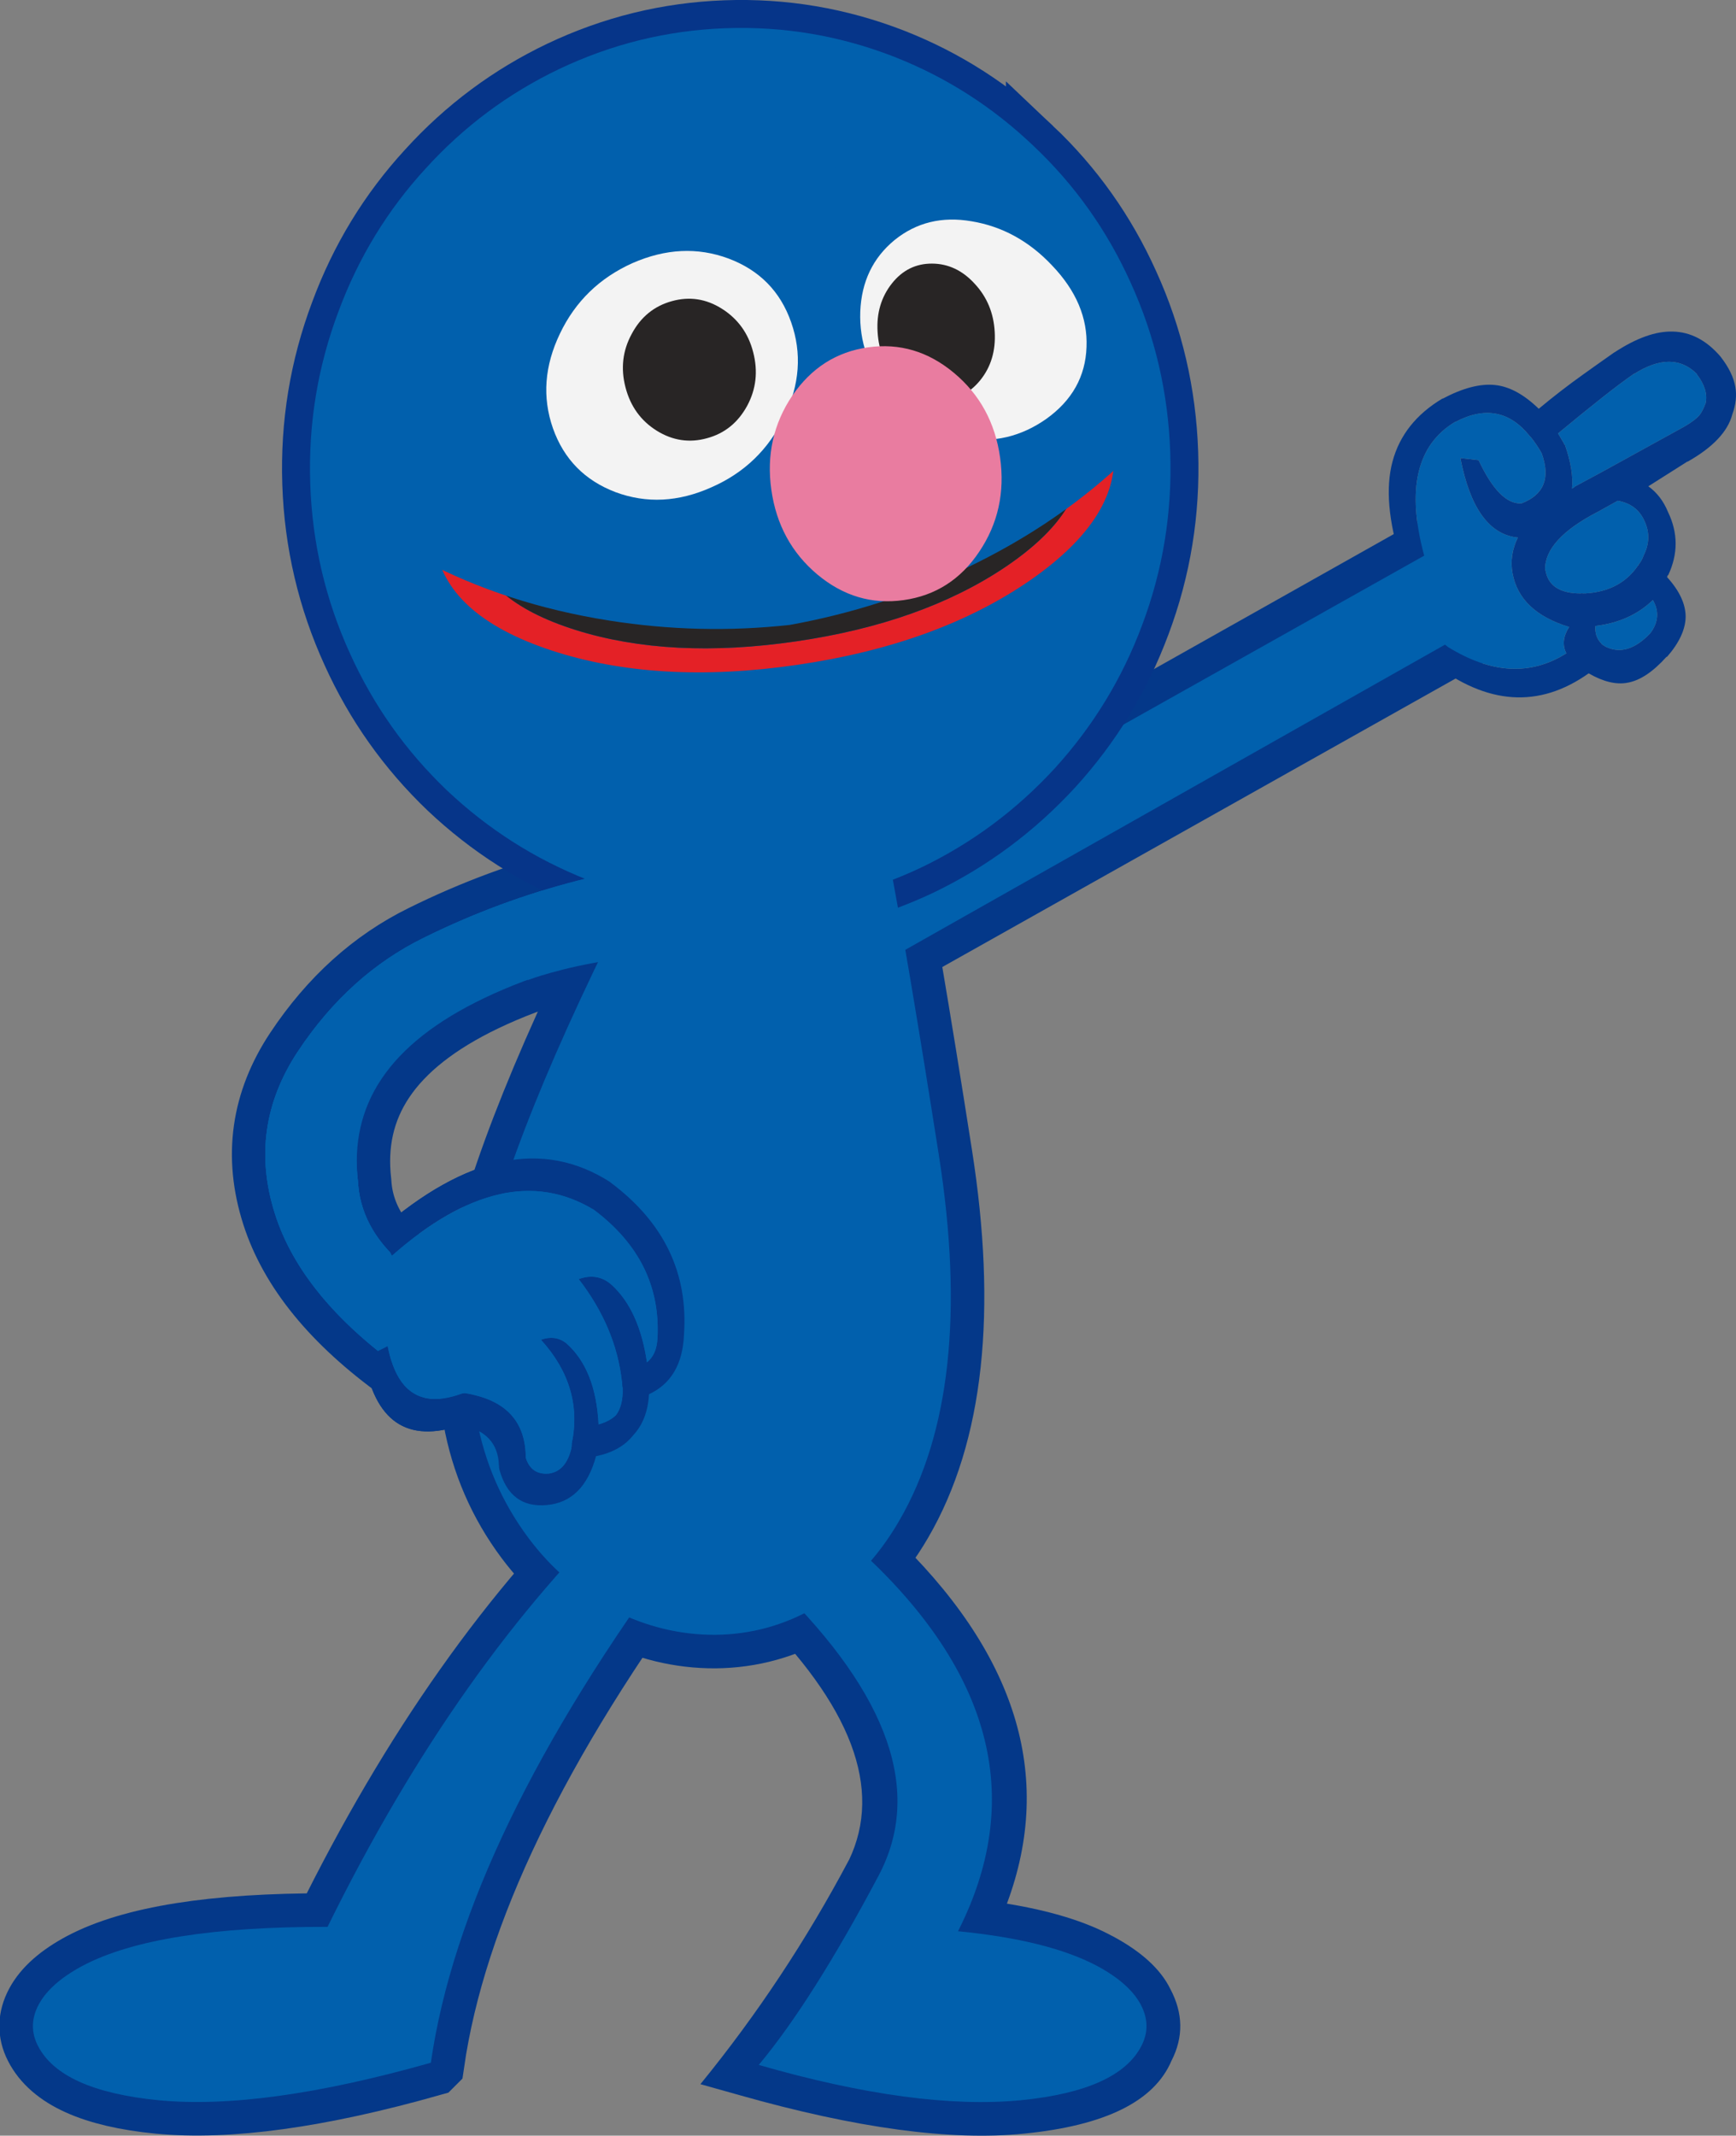 <?xml version="1.0" encoding="UTF-8" standalone="no"?>
<!-- Created with Inkscape (http://www.inkscape.org/) -->

<svg
   xmlns:dc="http://purl.org/dc/elements/1.1/"
   xmlns:cc="http://creativecommons.org/ns#"
   xmlns:rdf="http://www.w3.org/1999/02/22-rdf-syntax-ns#"
   xmlns:svg="http://www.w3.org/2000/svg"
   xmlns="http://www.w3.org/2000/svg"
   xmlns:sodipodi="http://sodipodi.sourceforge.net/DTD/sodipodi-0.dtd"
   xmlns:inkscape="http://www.inkscape.org/namespaces/inkscape"
   width="162.899"
   height="200.337"
   id="svg5696"
   version="1.1"
   inkscape:version="0.48.4 r9939"
   sodipodi:docname="grover2.svg">
  <rect width="100%" height="100%" fill="#808080" stroke="none"/>
  <defs
     id="defs5698">
    <clipPath
       id="SVGID_2_">
      <rect
         height="88.863"
         width="111.498"
         y="518.962"
         x="382.05"
         id="use1087" />
    </clipPath>
    <clipPath
       id="SVGID_4_">
      <rect
         height="41.315"
         width="49.585"
         y="525.194"
         x="389.847"
         id="use1111" />
    </clipPath>
  </defs>
  <sodipodi:namedview
     id="base"
     pagecolor="#ffffff"
     bordercolor="#666666"
     borderopacity="1.0"
     inkscape:pageopacity="0.0"
     inkscape:pageshadow="2"
     inkscape:zoom="0.77472527"
     inkscape:cx="-40.114782"
     inkscape:cy="187.37569"
     inkscape:current-layer="layer1"
     inkscape:document-units="px"
     showgrid="false"
     inkscape:window-width="763"
     inkscape:window-height="591"
     inkscape:window-x="592"
     inkscape:window-y="97"
     inkscape:window-maximized="0"
     fit-margin-top="0"
     fit-margin-left="0"
     fit-margin-right="0"
     fit-margin-bottom="0" />
  <g
     id="layer1"
     inkscape:label="Layer 1"
     inkscape:groupmode="layer"
     transform="translate(-358.058,-72.145)">
    <g
       transform="translate(-93.465,35.924)"
       id="g517">
      <path
         inkscape:connector-curvature="0"
         style="fill:#0160ad"
         d="m 491.952,229.714 c 2.025,-14.032 9.802,-30.143 23.312,-48.363 l -4.75,-4.366 c -10.719,10.17 -20.138,23.49 -28.254,39.984 -10.677,-0.026 -18.33,1.192 -22.971,3.643 -2.025,1.082 -3.407,2.286 -4.132,3.641 -0.7,1.314 -0.726,2.602 -0.082,3.86 1.424,2.806 5.2,4.517 11.333,5.12 6.544,0.628 15.06,-0.549 25.544,-3.519"
         id="path519" />
      <path
         inkscape:connector-curvature="0"
         style="fill:none;stroke:#043889;stroke-width:6.297;stroke-miterlimit:10"
         d="m 491.952,229.714 c -10.484,2.97 -19,4.147 -25.543,3.517 -6.133,-0.603 -9.909,-2.313 -11.333,-5.12 -0.644,-1.258 -0.618,-2.546 0.082,-3.86 0.725,-1.355 2.106,-2.559 4.132,-3.641 4.641,-2.451 12.294,-3.669 22.971,-3.643 8.116,-16.494 17.535,-29.813 28.254,-39.984 l 4.75,4.366 c -13.511,18.222 -21.287,34.334 -23.313,48.365 z"
         id="path521" />
      <path
         inkscape:connector-curvature="0"
         style="fill:#043889"
         d="m 533.838,178.765 -15.181,4.75 3.642,3.709 c 9.129,8.965 12.086,16.795 8.883,23.489 V 210.7 c -3.97,7.487 -8.61,14.496 -13.936,21.025 l 3.656,1.027 c 10.964,3.107 19.861,4.312 26.706,3.614 7.61,-0.754 12.223,-3.026 13.839,-6.832 1.136,-2.203 1.107,-4.462 -0.11,-6.749 l -0.014,-0.026 c -0.916,-1.848 -2.724,-3.492 -5.421,-4.929 h -0.013 c -2.478,-1.354 -5.778,-2.368 -9.882,-3.039 4.489,-12.032 0.86,-23.613 -10.883,-34.741 l -1.286,-1.285 z m -1.739,7.144 c 9.487,9.638 11.647,19.658 6.517,30.047 l -1.848,4.107 4.339,0.452 c 5.132,0.506 9.074,1.464 11.839,2.887 v -0.013 c 1.356,0.726 2.3,1.506 2.834,2.369 0.165,0.314 0.18,0.629 0.056,0.932 -1.218,1.82 -4.161,2.955 -8.828,3.407 h -0.015 c -5.174,0.465 -11.649,-0.232 -19.411,-2.107 2.999,-3.71 6.051,-8.487 9.158,-14.333 4.573,-8.035 2.422,-17.097 -6.461,-27.185 l 1.82,-0.563 z"
         id="path523" />
      <path
         inkscape:connector-curvature="0"
         style="fill:#0160ad"
         d="m 530.278,186.472 1.82,-0.562 c 9.487,9.638 11.647,19.658 6.517,30.047 l -1.848,4.107 4.337,0.451 c 5.134,0.506 9.076,1.464 11.841,2.888 v -0.013 c 1.356,0.726 2.3,1.506 2.834,2.369 0.165,0.314 0.18,0.629 0.056,0.931 -1.218,1.821 -4.161,2.956 -8.828,3.408 h -0.015 c -5.174,0.465 -11.649,-0.232 -19.409,-2.107 2.997,-3.711 6.049,-8.487 9.156,-14.333 4.573,-8.036 2.42,-17.098 -6.461,-27.186"
         id="path525" />
      <polyline
         style="fill:none;stroke:#043889;stroke-width:6.214;stroke-miterlimit:10"
         points="585.975,87.822 531.915,118.243    535.689,125.759 590.227,95.117  "
         id="polyline527" />
      <path
         inkscape:connector-curvature="0"
         style="fill:#0160ad"
         d="m 505.839,118.799 c -5.035,1.288 -9.882,3.082 -14.562,5.397 -4.689,2.303 -8.606,5.848 -11.784,10.627 -3.169,4.773 -3.891,9.865 -2.165,15.277 1.653,5.185 5.617,10.035 11.889,14.53 0.751,-1.395 1.431,-4.175 2.08,-8.336 -3.914,-2.562 -5.965,-5.614 -6.177,-9.167 -1.676,-14.379 7.855,-23.051 49.808,-26.02 2.326,-2.446 2.866,-5.245 1.612,-8.397 -12.12,1.202 -10.092,2.173 -15.13,2.921 -5.362,0.833 -10.556,1.879 -15.571,3.168"
         id="path529" />
      <path
         inkscape:connector-curvature="0"
         style="fill:none;stroke:#043889;stroke-width:6.26;stroke-miterlimit:10"
         d="m 505.839,118.799 c 5.016,-1.289 10.209,-2.335 15.57,-3.167 5.038,-0.748 9.642,-1.719 21.761,-2.921 1.249,3.152 0.713,5.951 -1.613,8.397 -41.954,2.969 -58.113,11.641 -56.438,26.02 0.212,3.553 2.263,6.605 6.177,9.167 -0.649,4.161 -1.329,6.941 -2.08,8.336 -6.271,-4.496 -10.235,-9.346 -11.889,-14.53 -1.726,-5.412 -1.004,-10.504 2.165,-15.277 3.178,-4.779 7.095,-8.324 11.784,-10.627 4.681,-2.317 9.528,-4.11 14.563,-5.398 z"
         id="path531" />
      <path
         inkscape:connector-curvature="0"
         style="fill:#0160ad"
         d="m 505.839,118.799 c -5.035,1.288 -9.882,3.082 -14.562,5.397 -4.689,2.303 -8.606,5.848 -11.784,10.627 -3.169,4.773 -3.891,9.865 -2.165,15.277 1.653,5.185 5.617,10.035 11.889,14.53 0.751,-1.395 1.431,-4.175 2.08,-8.336 -3.914,-2.562 -5.965,-5.614 -6.177,-9.167 -1.676,-14.379 14.483,-23.051 56.438,-26.02 2.326,-2.446 2.862,-5.245 1.613,-8.397 -12.119,1.202 -16.723,2.173 -21.761,2.921 -5.362,0.833 -10.556,1.879 -15.571,3.168"
         id="path533" />
      <path
         inkscape:connector-curvature="0"
         style="fill:#0160ad"
         d="m 534.64,115.223 c -1.611,-8.238 -2.928,-12.885 -3.939,-13.926 -1.68,-1.785 -4.405,-2.336 -8.189,-1.659 -0.997,0.314 -1.75,0.553 -2.253,0.703 0.271,0.315 -0.312,1.902 -1.727,4.782 -1.089,2.221 -3.45,6.789 -7.079,13.69 -8.09,15.758 -13.03,28.011 -14.824,36.762 -2.022,9.892 -0.534,18.195 4.479,24.914 2.171,2.903 4.821,5.157 7.963,6.762 3.055,1.551 6.245,2.334 9.561,2.322 3.387,-0.03 6.551,-0.908 9.488,-2.632 3.132,-1.835 5.721,-4.52 7.768,-8.041 4.798,-8.229 6.035,-19.682 3.733,-34.329 -2.097,-13.375 -3.763,-23.154 -4.981,-29.348"
         id="path535" />
      <path
         inkscape:connector-curvature="0"
         style="fill:#0160ad"
         d="m 519.928,100.322 c -0.704,0.287 -0.594,0.29 0.33,0.02 -0.088,-0.067 -0.198,-0.07 -0.33,-0.02"
         id="path537" />
      <path
         inkscape:connector-curvature="0"
         style="fill:none;stroke:#043889;stroke-width:6.29;stroke-miterlimit:10"
         d="m 534.64,115.223 c 1.219,6.195 2.885,15.973 4.98,29.349 2.302,14.647 1.064,26.101 -3.733,34.329 -2.047,3.521 -4.636,6.206 -7.768,8.041 -2.938,1.725 -6.102,2.602 -9.488,2.632 -3.315,0.013 -6.506,-0.771 -9.561,-2.322 -3.142,-1.605 -5.792,-3.859 -7.963,-6.762 -5.014,-6.718 -6.502,-15.022 -4.479,-24.914 1.794,-8.751 6.734,-21.004 14.824,-36.762 3.629,-6.901 5.99,-11.469 7.079,-13.69 1.414,-2.88 1.997,-4.467 1.727,-4.782 0.503,-0.15 1.256,-0.389 2.253,-0.703 3.784,-0.678 6.51,-0.126 8.189,1.659 1.012,1.039 2.328,5.686 3.94,13.925 z"
         id="path539" />
      <path
         inkscape:connector-curvature="0"
         style="fill:#0160ad"
         d="m 491.952,229.714 c 2.025,-14.032 9.802,-30.143 23.312,-48.363 l -4.75,-4.366 c -10.719,10.17 -20.138,23.49 -28.254,39.984 -10.677,-0.026 -18.33,1.192 -22.971,3.643 -2.025,1.082 -3.407,2.286 -4.132,3.641 -0.7,1.314 -0.726,2.602 -0.082,3.86 1.424,2.806 5.2,4.517 11.333,5.12 6.544,0.628 15.06,-0.549 25.544,-3.519"
         id="path541" />
      <path
         inkscape:connector-curvature="0"
         style="fill:#0160ad"
         d="m 558.561,224.252 c 0.697,1.314 0.724,2.602 0.079,3.86 -1.423,2.806 -5.2,4.517 -11.333,5.12 -6.543,0.628 -14.743,-0.479 -24.586,-3.312 3.327,-3.985 7.076,-9.897 11.239,-17.741 4.161,-7.844 1.014,-16.919 -9.445,-27.2 l 8.446,-2.642 c 11.813,11.197 14.633,22.874 8.459,35.043 5.627,0.547 9.966,1.629 13.004,3.23 2.028,1.083 3.409,2.287 4.137,3.642"
         id="path543" />
      <polygon
         style="fill:#0160ad"
         points="586.897,87.37 531.915,118.243 534.315,126.538 588.515,95.9 "
         id="polygon545" />
      <path
         inkscape:connector-curvature="0"
         style="fill:#043889"
         d="m 583.01,88.912 c -1.209,-3.801 -1.484,-6.936 -0.817,-9.405 0.66,-2.458 2.218,-4.431 4.685,-5.9 l 0.019,-0.009 0.009,0.016 c 1.894,-1.006 3.533,-1.423 4.905,-1.277 1.357,0.141 2.72,0.886 4.102,2.228 1.398,-1.166 2.779,-2.227 4.11,-3.176 0.75,-0.545 1.743,-1.24 2.96,-2.099 l 0.035,-0.016 c 2.062,-1.349 3.886,-2 5.484,-1.95 1.659,0.041 3.127,0.807 4.43,2.304 l 0.09,0.115 c 0.734,0.952 1.183,1.882 1.336,2.761 0.143,0.818 0.047,1.687 -0.279,2.578 -0.422,1.621 -1.827,3.108 -4.192,4.443 l -0.026,-0.009 -3.666,2.322 c 0.81,0.583 1.426,1.383 1.844,2.403 l 0.008,0.018 c 0.944,1.959 0.946,3.925 0.013,5.917 l -0.024,-0.01 -0.088,0.184 c 1.174,1.289 1.755,2.543 1.749,3.749 -0.022,1.159 -0.591,2.409 -1.729,3.716 l -0.078,0.032 c -1.266,1.406 -2.479,2.211 -3.639,2.414 -1.064,0.206 -2.29,-0.087 -3.653,-0.877 -4.669,3.308 -9.55,2.978 -14.668,-0.994 l 1.493,-1.46 c 4.047,2.492 7.734,2.691 11.08,0.576 -0.389,-0.758 -0.31,-1.574 0.262,-2.473 -3.087,-0.934 -4.867,-2.614 -5.312,-5.033 -0.21,-1.148 -0.03,-2.271 0.498,-3.352 -2.682,-0.269 -4.481,-2.757 -5.391,-7.46 l 1.708,0.197 c 1.301,2.777 2.635,4.132 4.022,4.057 2.114,-0.811 2.742,-2.378 1.891,-4.717 -0.322,-0.567 -0.667,-1.071 -1.02,-1.506 l -0.056,-0.046 c -1.888,-2.389 -4.23,-2.845 -7.02,-1.367 l 0.024,-0.034 c -0.018,0.009 -0.018,0.009 -0.032,0.018 -3.599,2.147 -4.583,6.313 -2.934,12.475 l -2.133,0.647 0,0 z M 604.839,71.29 c -1.492,1.024 -3.859,2.891 -7.113,5.585 0.339,0.571 0.51,0.866 0.526,0.898 l 0.051,0.115 0.079,0.096 c 0.547,1.58 0.771,2.944 0.648,4.07 l 0.264,-0.168 0.026,-0.035 2.613,-1.408 7.642,-4.208 c 0.673,-0.389 1.14,-0.745 1.411,-1.065 0.199,-0.231 0.394,-0.619 0.591,-1.145 0.171,-0.844 -0.1,-1.747 -0.834,-2.698 0.015,-0.009 0.015,-0.009 0.007,-0.025 -1.52,-1.527 -3.499,-1.529 -5.917,0.013 l 0.063,-0.064 c -0.018,0.009 -0.037,0.031 -0.057,0.039 m -8.302,18.408 c 0.247,1.469 1.352,2.188 3.329,2.189 l 0.033,-0.017 h 0.042 c 0.043,-0.001 0.08,0.012 0.137,0.015 l 0.013,0.004 c 0.019,-0.008 0.045,-0.013 0.088,-0.014 l 0.038,0.011 c 2.229,-0.113 3.896,-0.982 5.014,-2.621 l 0.019,-0.02 c 0.019,-0.009 0.019,-0.009 0.022,-0.023 l 0.012,-0.037 c 0.208,-0.257 0.357,-0.545 0.474,-0.86 l 0.008,-0.024 c 0.549,-1.102 0.559,-2.181 0.045,-3.258 -0.471,-1.023 -1.299,-1.639 -2.481,-1.85 l -1.812,1.005 c -3.38,1.74 -5.042,3.554 -5.009,5.46 l 0.028,0.04 z m 10.084,2.811 c -1.405,1.361 -3.213,2.171 -5.387,2.431 -0.061,0.668 0.129,1.22 0.564,1.655 0.013,0.003 0.021,0.021 0.035,0.067 0.118,0.066 0.246,0.15 0.388,0.237 1.352,0.645 2.737,0.217 4.159,-1.279 0.769,-1.031 0.845,-2.06 0.241,-3.111"
         id="path547" />
      <path
         inkscape:connector-curvature="0"
         style="fill:#f18900"
         d="m 604.839,71.29 -0.006,0.026 0.063,-0.064 c -0.018,0.008 -0.037,0.03 -0.057,0.038"
         id="path549" />
      <path
         inkscape:connector-curvature="0"
         style="fill:#0160ad"
         d="m 604.833,71.316 0.006,-0.026 c -1.492,1.024 -3.859,2.891 -7.113,5.585 0.339,0.571 0.51,0.866 0.526,0.898 l 0.051,0.115 0.079,0.096 c 0.547,1.58 0.771,2.944 0.648,4.07 l 0.264,-0.168 0.026,-0.035 2.613,-1.408 7.642,-4.208 c 0.673,-0.389 1.14,-0.745 1.411,-1.065 0.199,-0.231 0.394,-0.619 0.591,-1.145 0.171,-0.844 -0.1,-1.747 -0.834,-2.698 0.015,-0.009 0.015,-0.009 0.007,-0.025 -1.52,-1.526 -3.499,-1.528 -5.917,0.014"
         id="path551" />
      <path
         inkscape:connector-curvature="0"
         style="fill:#0160ad"
         d="m 596.507,89.659 0.03,0.039 c 0.247,1.468 1.352,2.188 3.329,2.19 l 0.033,-0.017 h 0.042 c 0.043,-0.002 0.08,0.012 0.137,0.015 l 0.013,0.004 c 0.019,-0.009 0.045,-0.013 0.088,-0.013 l 0.038,0.011 c 2.229,-0.114 3.896,-0.982 5.014,-2.62 l 0.019,-0.021 0.034,-0.061 c 0.208,-0.255 0.357,-0.546 0.474,-0.86 l 0.008,-0.024 c 0.549,-1.102 0.559,-2.181 0.045,-3.258 -0.471,-1.023 -1.299,-1.64 -2.481,-1.851 l -1.812,1.006 c -3.382,1.74 -5.044,3.554 -5.011,5.46"
         id="path553" />
      <path
         inkscape:connector-curvature="0"
         style="fill:#f18900"
         d="m 605.271,89.224 0.012,-0.038 -0.034,0.061 c 0.019,-0.009 0.019,-0.009 0.022,-0.023"
         id="path555" />
      <path
         inkscape:connector-curvature="0"
         style="fill:#0160ad"
         d="m 606.381,95.621 c 0.769,-1.032 0.844,-2.062 0.24,-3.111 -1.405,1.361 -3.213,2.172 -5.387,2.431 -0.061,0.668 0.129,1.22 0.564,1.655 0.013,0.003 0.021,0.021 0.035,0.067 0.118,0.066 0.246,0.15 0.388,0.237 1.352,0.643 2.738,0.216 4.16,-1.279"
         id="path557" />
      <path
         inkscape:connector-curvature="0"
         style="fill:#f18900"
         d="m 588.076,75.788 0.008,0.017 0.024,-0.034 c -0.017,0.009 -0.017,0.009 -0.032,0.017"
         id="path559" />
      <path
         inkscape:connector-curvature="0"
         style="fill:#0160ad"
         d="m 588.084,75.805 -0.008,-0.017 c -3.599,2.147 -4.583,6.313 -2.934,12.475 l 0.938,3.91 -1.82,0.596 c 0.589,1.622 1.633,3.01 3.16,4.159 4.047,2.492 7.732,2.691 11.08,0.575 -0.389,-0.757 -0.31,-1.573 0.262,-2.472 -3.087,-0.934 -4.867,-2.614 -5.312,-5.033 -0.21,-1.148 -0.03,-2.271 0.498,-3.352 -2.682,-0.269 -4.481,-2.757 -5.391,-7.46 l 1.708,0.197 c 1.301,2.777 2.637,4.132 4.022,4.057 2.114,-0.811 2.742,-2.378 1.891,-4.717 -0.322,-0.567 -0.667,-1.071 -1.02,-1.506 l -0.056,-0.046 c -1.888,-2.389 -4.229,-2.844 -7.018,-1.366"
         id="path561" />
      <path
         inkscape:connector-curvature="0"
         style="fill:#d04315"
         d="m 608.027,90.221 c 0.009,-0.025 0.013,-0.038 0.029,-0.046 l -0.024,-0.009 -0.005,0.055 z"
         id="path563" />
      <path
         inkscape:connector-curvature="0"
         style="fill:#3692d1"
         d="m 557.618,62.735 c -2.199,-4.88 -5.228,-9.152 -9.082,-12.796 -3.86,-3.687 -8.223,-6.479 -13.116,-8.396 -5.074,-1.975 -10.356,-2.873 -15.827,-2.674 -5.466,0.199 -10.654,1.478 -15.58,3.817 -4.753,2.267 -8.938,5.37 -12.535,9.328 -3.603,3.916 -6.332,8.398 -8.195,13.426 -1.949,5.18 -2.839,10.558 -2.648,16.174 0.188,5.573 1.44,10.894 3.735,15.92 2.199,4.86 5.227,9.133 9.084,12.819 3.855,3.644 8.241,6.435 13.137,8.374 5.072,1.976 10.332,2.853 15.801,2.653 5.47,-0.199 10.679,-1.458 15.606,-3.796 4.751,-2.289 8.916,-5.39 12.515,-9.306 3.598,-3.958 6.33,-8.44 8.193,-13.448 1.947,-5.18 2.817,-10.557 2.628,-16.151 -0.192,-5.617 -1.424,-10.918 -3.716,-15.944"
         id="path565" />
      <path
         inkscape:connector-curvature="0"
         style="fill:none;stroke:#063589;stroke-width:5.243;stroke-miterlimit:10"
         d="m 548.536,49.938 c -3.857,-3.687 -8.225,-6.479 -13.116,-8.396 -5.074,-1.975 -10.356,-2.874 -15.827,-2.674 -5.468,0.2 -10.654,1.479 -15.582,3.817 -4.751,2.268 -8.937,5.37 -12.533,9.329 -3.603,3.916 -6.332,8.398 -8.195,13.426 -1.949,5.181 -2.84,10.558 -2.65,16.175 0.189,5.572 1.441,10.893 3.737,15.919 2.198,4.86 5.227,9.132 9.084,12.819 3.855,3.645 8.241,6.436 13.135,8.374 5.074,1.976 10.334,2.853 15.803,2.654 5.47,-0.199 10.681,-1.458 15.608,-3.797 4.749,-2.287 8.914,-5.39 12.513,-9.306 3.598,-3.958 6.33,-8.44 8.193,-13.448 1.947,-5.18 2.817,-10.556 2.628,-16.151 -0.191,-5.616 -1.423,-10.917 -3.715,-15.944 -2.2,-4.881 -5.228,-9.152 -9.083,-12.797 z"
         id="path567" />
      <path
         inkscape:connector-curvature="0"
         style="fill:#0160ad"
         d="m 557.618,62.735 c -2.199,-4.88 -5.228,-9.152 -9.082,-12.796 -3.86,-3.687 -8.223,-6.479 -13.116,-8.396 -5.074,-1.975 -10.356,-2.873 -15.827,-2.674 -5.466,0.199 -10.654,1.478 -15.58,3.817 -4.753,2.267 -8.938,5.37 -12.535,9.328 -3.603,3.916 -6.332,8.398 -8.195,13.426 -1.949,5.18 -2.839,10.558 -2.648,16.174 0.188,5.573 1.44,10.894 3.735,15.92 2.199,4.86 5.227,9.133 9.084,12.819 3.855,3.644 8.241,6.435 13.137,8.374 5.072,1.976 10.332,2.853 15.801,2.653 5.47,-0.199 10.679,-1.458 15.606,-3.796 4.751,-2.289 8.916,-5.39 12.515,-9.306 3.598,-3.958 6.33,-8.44 8.193,-13.448 1.947,-5.18 2.817,-10.557 2.628,-16.151 -0.192,-5.617 -1.424,-10.918 -3.716,-15.944"
         id="path569" />
      <path
         inkscape:connector-curvature="0"
         style="fill:#e42126"
         d="m 522.018,66.751 c 8.769,-1.281 16.469,-0.819 23.109,1.396 6.636,2.188 10.259,5.493 10.856,9.885 0.6,4.393 -2.004,8.605 -7.794,12.622 -5.797,4.004 -13.071,6.65 -21.842,7.93 -8.781,1.283 -16.492,0.822 -23.128,-1.365 -6.639,-2.202 -10.251,-5.506 -10.85,-9.9 -0.597,-4.394 1.995,-8.604 7.787,-12.607 5.793,-4.029 13.08,-6.679 21.862,-7.961 m -19.141,9.123 c -5.203,3.502 -7.542,7.138 -7.025,10.938 0.518,3.797 3.734,6.622 9.67,8.5 5.931,1.861 12.842,2.219 20.708,1.071 7.865,-1.148 14.399,-3.468 19.606,-6.957 5.201,-3.502 7.542,-7.139 7.024,-10.937 -0.517,-3.799 -3.735,-6.624 -9.668,-8.502 -5.934,-1.876 -12.835,-2.233 -20.7,-1.085 -7.865,1.148 -14.414,3.469 -19.615,6.972"
         id="path571" />
      <path
         inkscape:connector-curvature="0"
         style="fill:#282525"
         d="m 522.492,68.902 c -7.865,1.148 -14.414,3.468 -19.615,6.972 -5.203,3.502 -7.542,7.138 -7.025,10.937 0.518,3.799 3.734,6.624 9.67,8.5 5.931,1.862 12.842,2.219 20.708,1.071 7.865,-1.148 14.401,-3.466 19.606,-6.957 5.201,-3.502 7.542,-7.138 7.024,-10.936 -0.517,-3.799 -3.735,-6.625 -9.668,-8.502 -5.933,-1.877 -12.835,-2.233 -20.7,-1.085"
         id="path573" />
      <path
         inkscape:connector-curvature="0"
         style="fill:#0160ad"
         d="m 557.443,79.046 c -1.933,-9.271 -6.959,-16.671 -15.092,-22.184 -7.419,-4.333 -15.103,-6.205 -23.048,-5.637 -8.294,3.196 -15.122,7.129 -20.472,11.812 -7.338,6.875 -9.906,15.438 -7.705,25.691 5.263,2.788 11.118,4.69 17.575,5.706 5.663,0.896 11.301,1.024 16.932,0.408 5.762,-1.048 11.238,-2.797 16.441,-5.281 5.934,-2.823 11.055,-6.328 15.369,-10.515"
         id="path575" />
      <path
         inkscape:connector-curvature="0"
         style="fill:#f3f3f3"
         d="m 503.405,76.388 c -1.014,-2.91 -0.787,-5.859 0.662,-8.876 1.447,-3.031 3.729,-5.232 6.817,-6.615 3.094,-1.353 6.093,-1.504 9,-0.425 2.911,1.094 4.864,3.089 5.873,5.968 1.026,2.909 0.816,5.872 -0.656,8.907 -1.449,3.032 -3.73,5.233 -6.823,6.586 -3.089,1.383 -6.086,1.534 -8.993,0.455 -2.888,-1.098 -4.854,-3.091 -5.88,-6"
         id="path577" />
      <path
         inkscape:connector-curvature="0"
         style="fill:#f3f3f3"
         d="m 542.688,56.978 c -2.769,-0.478 -5.181,0.109 -7.224,1.762 -2.026,1.665 -3.103,3.899 -3.217,6.713 -0.101,2.813 0.797,5.361 2.681,7.675 1.872,2.326 4.206,3.72 6.987,4.196 2.825,0.472 5.425,-0.143 7.796,-1.814 2.416,-1.731 3.672,-3.977 3.766,-6.734 0.112,-2.731 -0.964,-5.283 -3.229,-7.65 -2.154,-2.29 -4.679,-3.672 -7.56,-4.148"
         id="path579" />
      <path
         inkscape:connector-curvature="0"
         style="fill:#282525"
         d="m 510.806,67.535 c 0.838,-1.573 2.09,-2.603 3.76,-3.064 1.644,-0.46 3.222,-0.228 4.716,0.723 1.494,0.951 2.471,2.307 2.919,4.074 0.463,1.789 0.273,3.458 -0.566,5.018 -0.862,1.578 -2.114,2.594 -3.764,3.04 -1.642,0.459 -3.222,0.227 -4.712,-0.697 -1.488,-0.925 -2.477,-2.28 -2.941,-4.071 -0.462,-1.765 -0.275,-3.446 0.588,-5.023"
         id="path581" />
      <path
         inkscape:connector-curvature="0"
         style="fill:#282525"
         d="m 542.984,62.838 c -1.14,-1.248 -2.478,-1.886 -4.009,-1.89 -1.509,-0.006 -2.774,0.61 -3.77,1.875 -0.995,1.264 -1.441,2.774 -1.333,4.527 0.104,1.782 0.724,3.284 1.861,4.521 1.16,1.244 2.495,1.868 4.004,1.863 1.509,0.006 2.771,-0.61 3.771,-1.85 0.999,-1.238 1.458,-2.75 1.354,-4.531 -0.096,-1.756 -0.717,-3.27 -1.878,-4.515"
         id="path583" />
      <path
         inkscape:connector-curvature="0"
         style="fill:#e97ca0"
         d="m 541.037,71.198 c -2.42,-2.017 -5.1,-2.811 -8.06,-2.394 -2.958,0.417 -5.325,1.923 -7.107,4.53 -1.768,2.621 -2.428,5.568 -1.969,8.825 0.462,3.285 1.912,5.935 4.332,7.963 2.422,2.017 5.113,2.81 8.086,2.391 2.975,-0.419 5.342,-1.924 7.083,-4.527 1.768,-2.621 2.426,-5.568 1.965,-8.852 -0.463,-3.283 -1.91,-5.92 -4.33,-7.936"
         id="path585" />
      <path
         inkscape:connector-curvature="0"
         style="fill:#0160ad"
         d="m 505.839,118.799 c -5.035,1.288 -9.882,3.082 -14.562,5.397 -4.689,2.303 -8.606,5.848 -11.784,10.627 -3.169,4.773 -3.891,9.865 -2.165,15.277 1.653,5.185 5.617,10.035 11.889,14.53 0.751,-1.395 1.431,-4.175 2.08,-8.336 -3.914,-2.562 -5.965,-5.614 -6.177,-9.167 -1.676,-14.379 6.397,-22.561 48.352,-25.527 2.326,-2.447 -0.295,-5.545 -1.547,-8.697 -12.121,1.202 -5.477,1.981 -10.515,2.729 -5.362,0.832 -10.556,1.878 -15.571,3.167"
         id="path587" />
      <path
         inkscape:connector-curvature="0"
         style="fill:#043889"
         d="m 485.674,163.622 2.229,-1.124 c 0.84,4.326 3.129,5.817 6.86,4.48 0.191,-0.07 0.383,-0.096 0.575,-0.041 3.678,0.636 5.515,2.654 5.522,6.034 0.354,1.102 1.089,1.581 2.196,1.472 1.035,-0.157 1.725,-0.921 2.071,-2.316 0.03,-0.16 0.045,-0.292 0.045,-0.416 l -0.004,-0.06 c 0.748,-3.565 -0.221,-6.82 -2.886,-9.758 0.885,-0.312 1.679,-0.21 2.352,0.305 1.865,1.63 2.885,4.186 3.056,7.635 0.693,-0.195 1.239,-0.485 1.627,-0.863 0.467,-0.615 0.675,-1.487 0.63,-2.593 l -0.024,-0.032 c -0.01,-0.164 -0.022,-0.326 -0.034,-0.49 l -0.007,-0.014 c -0.371,-3.402 -1.727,-6.62 -4.059,-9.639 1.2,-0.43 2.253,-0.239 3.147,0.591 1.688,1.569 2.781,3.969 3.258,7.214 0.61,-0.483 0.934,-1.227 0.985,-2.221 -0.005,-0.013 -0.005,-0.013 0.004,-0.032 0.257,-4.848 -1.723,-8.86 -5.957,-12.042 -5.559,-3.375 -11.879,-1.95 -18.966,4.296 l -1.09,-2.433 c 8.088,-7.018 15.272,-8.51 21.568,-4.473 0.02,0.019 0.043,0.038 0.061,0.056 4.995,3.737 7.283,8.492 6.871,14.287 -0.122,2.746 -1.215,4.598 -3.282,5.562 -0.088,1.607 -0.588,2.892 -1.482,3.847 -0.793,1.002 -1.947,1.652 -3.488,1.964 -0.772,2.852 -2.32,4.379 -4.614,4.583 -2.289,0.214 -3.777,-0.889 -4.45,-3.314 -0.031,-0.135 -0.045,-0.266 -0.049,-0.402 -0.063,-2.06 -1.228,-3.312 -3.495,-3.793 -5.121,1.761 -8.173,-0.332 -9.17,-6.27"
         id="path589" />
      <path
         inkscape:connector-curvature="0"
         style="fill:#0160ad"
         d="m 502.283,161.895 c 2.665,2.938 3.634,6.193 2.886,9.758 l 0.004,0.059 c 0,0.125 -0.015,0.257 -0.045,0.417 -0.347,1.395 -1.036,2.159 -2.071,2.316 -1.107,0.109 -1.842,-0.371 -2.196,-1.472 -0.008,-3.38 -1.847,-5.398 -5.522,-6.035 -0.192,-0.054 -0.384,-0.029 -0.575,0.042 -3.731,1.337 -6.021,-0.154 -6.86,-4.48 -0.305,-2.732 -0.181,-5.557 0.393,-8.487 7.087,-6.246 13.407,-7.672 18.966,-4.297 4.234,3.182 6.214,7.195 5.957,12.042 -0.009,0.019 -0.009,0.019 -0.004,0.032 -0.052,0.994 -0.375,1.737 -0.985,2.221 -0.477,-3.246 -1.569,-5.646 -3.258,-7.214 -0.895,-0.83 -1.947,-1.021 -3.147,-0.59 2.332,3.018 3.688,6.236 4.059,9.638 l 0.007,0.014 c 0.012,0.164 0.024,0.326 0.034,0.49 l 0.024,0.032 c 0.045,1.106 -0.163,1.979 -0.63,2.593 -0.388,0.378 -0.934,0.668 -1.627,0.863 -0.171,-3.449 -1.19,-6.004 -3.056,-7.635 -0.675,-0.517 -1.469,-0.619 -2.354,-0.307"
         id="path591" />
      <path
         inkscape:connector-curvature="0"
         style="fill:#0160ad"
         d="m 528.119,186.941 c 3.132,-1.835 5.723,-4.52 7.768,-8.042 4.8,-8.228 6.035,-19.68 3.733,-34.329 -1.981,-12.614 -3.574,-22.037 -4.777,-28.27 -7.321,1.767 -14.665,1.748 -22.028,-0.083 -0.435,0.823 -0.888,1.684 -1.362,2.596 -8.09,15.759 -13.03,28.011 -14.822,36.762 -2.024,9.891 -0.534,18.195 4.479,24.913 2.169,2.903 4.819,5.158 7.961,6.763 3.055,1.55 6.245,2.334 9.561,2.322 3.386,-0.029 6.55,-0.907 9.487,-2.632"
         id="path593" />
      <path
         inkscape:connector-curvature="0"
         style="fill:#0160ad"
         d="m 505.839,118.799 c -5.035,1.288 -9.882,3.082 -14.562,5.397 -4.689,2.303 -8.606,5.848 -11.784,10.627 -3.169,4.773 -3.891,9.865 -2.165,15.277 1.653,5.185 5.617,10.035 11.889,14.53 0.751,-1.395 1.431,-4.175 2.08,-8.336 -3.914,-2.562 -5.965,-5.614 -6.177,-9.167 -1.676,-14.379 8.006,-21.844 49.961,-24.813 0.418,-2.561 -0.689,-7.845 -0.928,-8.738 -12.119,1.203 -7.705,1.308 -12.743,2.055 -5.362,0.833 -10.556,1.879 -15.571,3.168"
         id="path595" />
      <path
         inkscape:connector-curvature="0"
         style="fill:#043889"
         d="m 485.674,163.622 2.229,-1.124 c 0.84,4.326 3.129,5.817 6.86,4.48 0.191,-0.07 0.383,-0.096 0.575,-0.041 3.678,0.636 5.515,2.654 5.522,6.034 0.354,1.102 1.089,1.581 2.196,1.472 1.035,-0.157 1.725,-0.921 2.071,-2.316 0.03,-0.16 0.045,-0.292 0.045,-0.416 l -0.004,-0.06 c 0.748,-3.565 -0.221,-6.82 -2.886,-9.758 0.885,-0.312 1.679,-0.21 2.352,0.305 1.865,1.63 2.885,4.186 3.056,7.635 0.693,-0.195 1.239,-0.485 1.627,-0.863 0.467,-0.615 0.675,-1.487 0.63,-2.593 l -0.024,-0.032 c -0.01,-0.164 -0.022,-0.326 -0.034,-0.49 l -0.007,-0.014 c -0.371,-3.402 -1.727,-6.62 -4.059,-9.639 1.2,-0.43 2.253,-0.239 3.147,0.591 1.688,1.569 2.781,3.969 3.258,7.214 0.61,-0.483 0.934,-1.227 0.985,-2.221 -0.005,-0.013 -0.005,-0.013 0.004,-0.032 0.257,-4.848 -1.723,-8.86 -5.957,-12.042 -5.559,-3.375 -11.879,-1.95 -18.966,4.296 l -1.09,-2.433 c 8.088,-7.018 15.272,-8.51 21.568,-4.473 0.02,0.019 0.043,0.038 0.061,0.056 4.995,3.737 7.283,8.492 6.871,14.287 -0.122,2.746 -1.215,4.598 -3.282,5.562 -0.088,1.607 -0.588,2.892 -1.482,3.847 -0.793,1.002 -1.947,1.652 -3.488,1.964 -0.772,2.852 -2.32,4.379 -4.614,4.583 -2.289,0.214 -3.777,-0.889 -4.45,-3.314 -0.031,-0.135 -0.045,-0.266 -0.049,-0.402 -0.063,-2.06 -1.228,-3.312 -3.495,-3.793 -5.121,1.761 -8.173,-0.332 -9.17,-6.27"
         id="path597" />
      <path
         inkscape:connector-curvature="0"
         style="fill:#0160ad"
         d="m 502.283,161.895 c 2.665,2.938 3.634,6.193 2.886,9.758 l 0.004,0.059 c 0,0.125 -0.015,0.257 -0.045,0.417 -0.347,1.395 -1.036,2.159 -2.071,2.316 -1.107,0.109 -1.842,-0.371 -2.196,-1.472 -0.008,-3.38 -1.847,-5.398 -5.522,-6.035 -0.192,-0.054 -0.384,-0.029 -0.575,0.042 -3.731,1.337 -6.021,-0.154 -6.86,-4.48 -0.305,-2.732 -0.181,-5.557 0.393,-8.487 7.087,-6.246 13.407,-7.672 18.966,-4.297 4.234,3.182 6.214,7.195 5.957,12.042 -0.009,0.019 -0.009,0.019 -0.004,0.032 -0.052,0.994 -0.375,1.737 -0.985,2.221 -0.477,-3.246 -1.569,-5.646 -3.258,-7.214 -0.895,-0.83 -1.947,-1.021 -3.147,-0.59 2.332,3.018 3.688,6.236 4.059,9.638 l 0.007,0.014 c 0.012,0.164 0.024,0.326 0.034,0.49 l 0.024,0.032 c 0.045,1.106 -0.163,1.979 -0.63,2.593 -0.388,0.378 -0.934,0.668 -1.627,0.863 -0.171,-3.449 -1.19,-6.004 -3.056,-7.635 -0.675,-0.517 -1.469,-0.619 -2.354,-0.307"
         id="path599" />
      <path
         inkscape:connector-curvature="0"
         style="fill:#0160ad"
         d="m 501.064,128.152 c 0,0 3.097,-1.19 7.981,-1.906 5.272,-0.771 2.562,-3.515 2.562,-3.515 l -14.297,2.323 3.754,3.098 z"
         id="path601" />
    </g>
  </g>
</svg>
